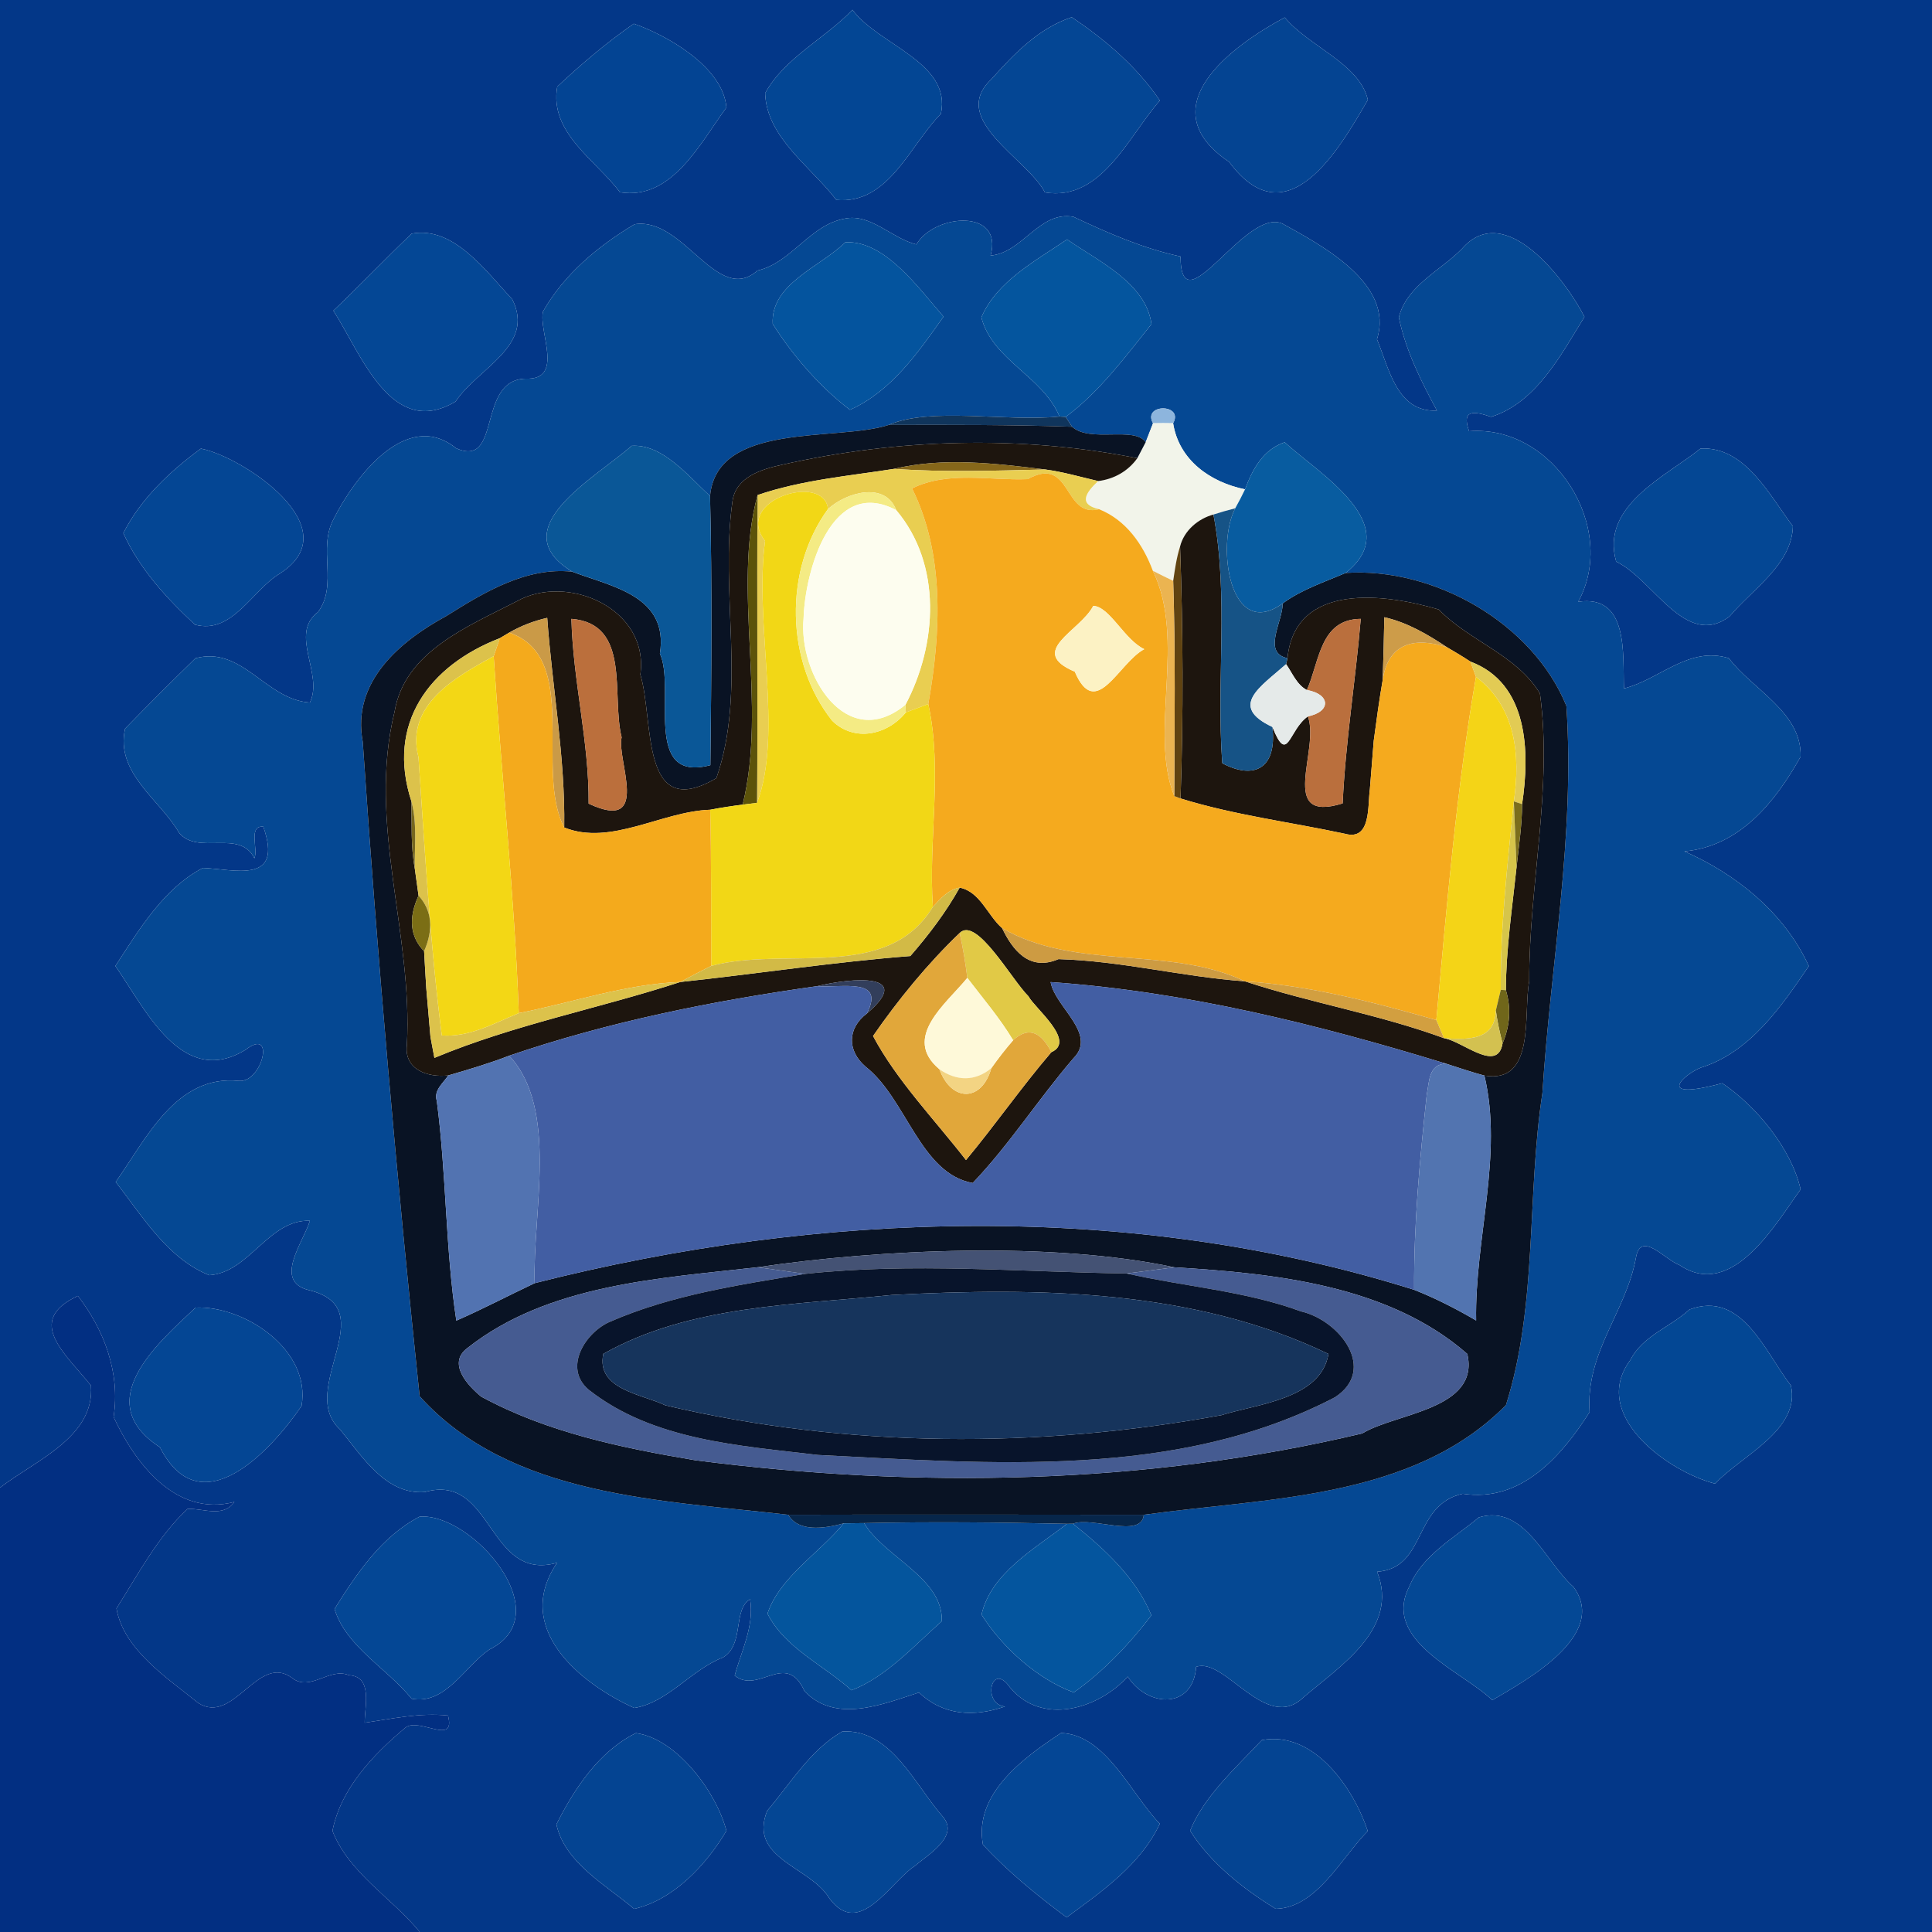 <?xml version="1.0" encoding="UTF-8" ?>
<!DOCTYPE svg PUBLIC "-//W3C//DTD SVG 1.1//EN" "http://www.w3.org/Graphics/SVG/1.1/DTD/svg11.dtd">
<svg width="250pt" height="250pt" viewBox="0 0 250 250" version="1.1" xmlns="http://www.w3.org/2000/svg">
<g id="#033788ff">
<path fill="#033788" opacity="1.00" d=" M 0.00 0.00 L 250.00 0.00 L 250.00 250.00 L 54.32 250.00 C 50.70 245.58 45.15 242.37 43.02 236.92 C 44.09 231.44 48.30 227.03 52.48 223.54 C 54.26 222.20 59.01 225.96 57.97 221.99 C 54.31 221.60 50.77 222.41 47.19 222.92 C 47.17 220.84 48.30 216.93 45.13 216.77 C 42.66 215.72 40.14 218.94 37.83 217.15 C 33.39 213.81 30.28 223.31 25.65 220.37 C 21.65 217.12 16.01 213.50 15.07 208.13 C 17.89 203.70 20.40 198.86 24.27 195.25 C 26.36 195.16 28.84 196.43 30.33 194.35 C 22.68 196.36 17.42 189.22 14.70 183.36 C 15.57 177.66 13.52 172.17 10.08 167.69 C 3.11 170.93 8.53 175.21 11.77 179.29 C 12.30 186.00 4.42 189.05 0.00 192.51 L 0.00 0.00 M 110.31 1.27 C 106.71 5.02 101.50 7.50 99.01 12.06 C 99.18 17.80 105.01 21.65 108.22 25.87 C 115.00 26.49 117.75 18.75 121.75 14.73 C 123.19 8.07 113.61 5.80 110.31 1.27 M 138.68 2.23 C 134.37 3.66 131.21 6.99 128.27 10.26 C 122.72 15.49 132.96 20.51 135.21 24.90 C 142.55 26.11 146.06 17.55 150.09 13.01 C 147.13 8.65 143.03 5.13 138.68 2.23 M 166.25 2.26 C 159.47 5.87 148.53 13.89 159.05 20.95 C 166.55 31.10 173.34 19.24 177.00 12.92 C 175.91 8.21 169.35 6.02 166.25 2.26 M 82.01 3.07 C 78.50 5.51 75.22 8.29 72.11 11.21 C 71.05 17.20 77.11 20.71 80.22 24.88 C 86.93 25.96 90.58 18.56 94.00 13.91 C 93.57 8.64 86.23 4.52 82.01 3.07 M 109.32 28.29 C 104.78 29.10 102.41 34.01 98.02 35.01 C 92.81 39.60 88.45 27.99 82.11 29.02 C 77.42 31.81 72.99 35.50 70.27 40.30 C 69.64 42.87 73.11 49.22 68.00 49.00 C 61.65 49.17 64.96 60.65 59.01 58.00 C 52.56 52.77 45.78 61.94 43.17 67.16 C 41.10 70.98 43.76 75.66 41.16 79.19 C 37.36 82.04 41.90 87.20 40.10 90.91 C 34.37 90.54 31.36 83.53 25.29 85.18 C 22.21 88.18 19.18 91.21 16.19 94.28 C 14.89 100.04 20.69 103.46 23.18 107.77 C 25.60 110.72 31.03 107.23 32.92 111.06 C 33.44 109.86 32.08 106.80 34.07 106.97 C 36.74 114.53 30.28 112.46 26.25 112.31 C 21.18 114.95 17.98 120.32 14.93 125.00 C 18.75 130.44 23.53 140.93 31.81 135.82 C 35.67 132.84 33.95 140.09 30.94 139.87 C 22.79 139.00 18.90 147.40 14.97 152.95 C 18.44 157.37 21.62 162.80 27.07 165.01 C 32.25 164.69 34.78 157.75 40.10 157.97 C 39.29 160.69 35.25 165.84 40.04 166.96 C 49.75 169.36 38.34 179.80 44.01 184.98 C 46.85 188.44 49.91 193.45 54.97 193.07 C 63.82 190.52 63.07 204.78 72.09 202.22 C 66.35 210.64 74.94 217.77 82.07 221.01 C 86.43 220.31 89.42 216.07 93.56 214.47 C 96.37 212.77 94.78 208.28 97.07 206.94 C 97.60 210.52 95.94 213.57 95.07 216.82 C 98.17 219.30 101.72 213.52 104.10 218.83 C 108.14 223.07 114.20 220.53 118.92 219.01 C 122.11 222.03 126.03 222.20 130.05 220.82 C 127.06 220.59 128.25 214.86 130.69 218.35 C 134.80 223.34 142.10 221.17 145.93 216.95 C 148.47 220.93 154.37 221.25 154.78 215.69 C 158.51 214.36 163.84 224.31 168.66 219.64 C 173.47 215.53 181.09 210.73 178.20 203.38 C 184.67 202.92 182.77 194.73 189.28 193.29 C 196.86 194.46 202.09 188.38 205.69 182.73 C 205.16 174.97 210.38 169.83 211.68 162.80 C 212.28 159.11 215.50 163.06 217.30 163.68 C 224.16 168.33 229.81 158.27 233.00 153.91 C 231.82 148.69 227.32 143.17 222.86 140.17 C 213.94 142.56 217.92 139.00 220.09 138.15 C 226.44 136.19 230.53 130.21 234.06 125.01 C 230.84 117.96 224.43 113.01 217.97 110.17 C 225.13 109.50 229.71 103.79 233.00 97.91 C 233.17 92.16 226.74 89.21 223.71 85.17 C 218.52 83.57 214.78 87.92 210.14 89.09 C 209.97 84.64 210.78 76.89 204.22 77.87 C 209.45 68.32 201.05 54.93 190.10 55.80 C 189.07 52.92 190.78 53.20 192.95 53.94 C 198.85 52.10 202.09 45.72 205.03 41.00 C 202.65 36.33 194.77 25.75 189.17 32.20 C 186.39 35.04 182.07 36.91 181.01 41.06 C 181.88 45.33 183.88 49.31 185.94 53.13 C 180.75 53.39 179.73 47.63 178.18 43.90 C 180.47 36.67 170.91 31.70 165.99 28.96 C 161.22 26.66 152.80 42.65 152.76 33.19 C 147.97 32.16 143.45 30.20 138.90 28.05 C 134.47 27.26 132.34 32.71 128.18 33.07 C 129.90 26.97 120.96 27.62 118.58 31.63 C 115.41 30.86 112.67 27.59 109.32 28.29 M 53.28 30.23 C 49.84 33.49 46.58 36.94 43.14 40.20 C 46.74 45.80 50.66 56.91 58.95 51.96 C 61.79 47.66 69.31 44.76 66.29 38.73 C 62.87 35.09 58.71 29.22 53.28 30.23 M 26.00 58.05 C 22.04 60.94 18.20 64.54 15.96 68.99 C 18.05 73.61 21.55 77.41 25.23 80.83 C 30.04 82.14 32.62 76.38 36.21 74.22 C 45.42 68.33 31.33 59.07 26.00 58.05 M 220.05 58.04 C 215.55 61.67 207.07 65.42 209.13 72.67 C 213.95 74.97 218.10 84.01 223.79 79.78 C 226.78 76.23 231.86 73.05 232.00 68.10 C 228.95 64.05 225.81 57.75 220.05 58.04 M 25.31 169.20 C 20.26 173.93 11.69 181.41 20.70 187.28 C 25.94 197.58 35.04 187.76 39.02 181.93 C 40.29 174.67 31.62 168.93 25.31 169.20 M 218.62 169.45 C 216.15 171.73 212.57 172.83 210.97 175.98 C 205.69 183.07 215.74 190.39 221.94 191.99 C 225.16 188.47 233.06 185.05 231.74 179.28 C 228.39 174.97 225.42 166.92 218.62 169.45 M 54.29 196.26 C 49.40 198.78 46.13 203.64 43.29 208.20 C 44.76 213.07 50.14 215.93 53.26 219.81 C 57.68 220.67 60.20 215.52 63.36 213.43 C 72.53 208.84 60.98 195.68 54.29 196.26 M 191.36 196.35 C 188.11 199.07 184.04 201.23 182.35 205.32 C 178.75 212.36 189.33 216.30 193.10 220.00 C 197.46 217.44 208.16 211.61 203.62 205.36 C 199.98 202.17 197.27 194.57 191.36 196.35 M 82.29 224.26 C 77.50 226.63 74.33 231.44 72.00 236.07 C 73.06 241.04 78.49 243.97 82.06 247.01 C 87.13 245.86 91.40 241.31 94.00 236.90 C 92.71 231.94 87.63 225.01 82.29 224.26 M 108.98 224.06 C 104.85 226.44 102.30 230.77 99.27 234.32 C 96.78 240.55 104.88 241.52 107.33 245.66 C 111.24 250.93 115.23 243.46 118.39 241.45 C 120.03 240.02 124.22 237.62 121.98 235.05 C 118.41 231.01 115.27 223.66 108.98 224.06 M 137.30 224.25 C 132.44 227.46 126.00 232.10 127.19 238.69 C 130.43 242.21 134.19 245.25 138.02 248.11 C 142.59 244.75 147.60 241.28 150.08 235.99 C 146.37 232.19 143.12 224.45 137.30 224.25 M 163.28 225.17 C 159.92 228.75 155.80 232.42 154.00 236.90 C 156.66 241.10 160.90 244.44 165.08 247.00 C 170.39 246.89 173.65 240.28 176.99 236.94 C 175.16 231.41 170.04 223.90 163.28 225.17 Z" />
</g>
<g id="#034694ff">
<path fill="#034694" opacity="1.00" d=" M 110.31 1.27 C 113.61 5.80 123.19 8.07 121.75 14.73 C 117.75 18.75 115.00 26.49 108.22 25.87 C 105.01 21.65 99.18 17.80 99.01 12.06 C 101.50 7.50 106.71 5.02 110.31 1.27 Z" />
</g>
<g id="#044694ff">
<path fill="#044694" opacity="1.00" d=" M 138.68 2.23 C 143.03 5.13 147.13 8.65 150.09 13.01 C 146.06 17.55 142.55 26.11 135.21 24.90 C 132.96 20.51 122.72 15.49 128.27 10.26 C 131.21 6.99 134.37 3.66 138.68 2.23 Z" />
<path fill="#044694" opacity="1.00" d=" M 26.00 58.05 C 31.33 59.07 45.42 68.33 36.21 74.22 C 32.62 76.38 30.04 82.14 25.23 80.83 C 21.55 77.41 18.05 73.61 15.96 68.99 C 18.20 64.54 22.04 60.94 26.00 58.05 Z" />
<path fill="#044694" opacity="1.00" d=" M 25.31 169.20 C 31.62 168.93 40.29 174.67 39.02 181.93 C 35.04 187.76 25.94 197.58 20.70 187.28 C 11.69 181.41 20.26 173.93 25.31 169.20 Z" />
<path fill="#044694" opacity="1.00" d=" M 108.98 224.06 C 115.27 223.66 118.41 231.01 121.98 235.05 C 124.22 237.62 120.03 240.02 118.39 241.45 C 115.23 243.46 111.24 250.93 107.33 245.66 C 104.88 241.52 96.78 240.55 99.27 234.32 C 102.30 230.77 104.85 226.44 108.98 224.06 Z" />
</g>
<g id="#044492ff">
<path fill="#044492" opacity="1.00" d=" M 166.25 2.26 C 169.35 6.02 175.91 8.21 177.00 12.92 C 173.34 19.24 166.55 31.10 159.05 20.95 C 148.53 13.89 159.47 5.87 166.25 2.26 Z" />
<path fill="#044492" opacity="1.00" d=" M 82.29 224.26 C 87.63 225.01 92.71 231.94 94.00 236.90 C 91.40 241.31 87.13 245.86 82.06 247.01 C 78.49 243.97 73.06 241.04 72.00 236.07 C 74.33 231.44 77.50 226.63 82.29 224.26 Z" />
<path fill="#044492" opacity="1.00" d=" M 163.28 225.17 C 170.04 223.90 175.16 231.41 176.99 236.94 C 173.65 240.28 170.39 246.89 165.08 247.00 C 160.90 244.44 156.66 241.10 154.00 236.90 C 155.80 232.42 159.92 228.75 163.28 225.17 Z" />
</g>
<g id="#034493ff">
<path fill="#034493" opacity="1.00" d=" M 82.01 3.07 C 86.23 4.52 93.57 8.64 94.00 13.91 C 90.58 18.56 86.93 25.96 80.22 24.88 C 77.11 20.71 71.05 17.20 72.11 11.21 C 75.22 8.29 78.50 5.51 82.01 3.07 Z" />
</g>
<g id="#054893ff">
<path fill="#054893" opacity="1.00" d=" M 109.32 28.29 C 112.67 27.59 115.41 30.86 118.58 31.63 C 120.96 27.62 129.90 26.97 128.18 33.07 C 132.34 32.71 134.47 27.26 138.90 28.05 C 143.45 30.20 147.97 32.16 152.76 33.19 C 152.80 42.65 161.22 26.66 165.99 28.96 C 170.91 31.70 180.47 36.67 178.18 43.90 C 179.73 47.63 180.75 53.39 185.94 53.13 C 183.88 49.31 181.88 45.33 181.01 41.06 C 182.07 36.91 186.39 35.04 189.17 32.20 C 194.77 25.75 202.65 36.33 205.03 41.00 C 202.09 45.72 198.85 52.10 192.95 53.94 C 190.78 53.20 189.07 52.92 190.10 55.80 C 201.05 54.93 209.45 68.32 204.22 77.87 C 210.78 76.89 209.97 84.64 210.14 89.09 C 214.78 87.92 218.52 83.57 223.71 85.17 C 226.74 89.21 233.17 92.16 233.00 97.91 C 229.71 103.79 225.13 109.50 217.97 110.17 C 224.43 113.01 230.84 117.96 234.06 125.01 C 230.53 130.21 226.44 136.19 220.09 138.15 C 217.92 139.00 213.94 142.56 222.86 140.17 C 227.32 143.17 231.82 148.69 233.00 153.91 C 229.81 158.27 224.16 168.33 217.30 163.68 C 215.50 163.06 212.28 159.11 211.68 162.80 C 210.38 169.83 205.16 174.97 205.69 182.73 C 202.09 188.38 196.86 194.46 189.28 193.29 C 182.77 194.73 184.67 202.92 178.20 203.38 C 181.09 210.73 173.47 215.53 168.66 219.64 C 163.84 224.31 158.51 214.36 154.78 215.69 C 154.37 221.25 148.47 220.93 145.93 216.95 C 142.10 221.17 134.80 223.34 130.69 218.35 C 128.25 214.86 127.06 220.59 130.05 220.82 C 126.03 222.20 122.11 222.03 118.92 219.01 C 114.20 220.53 108.14 223.07 104.10 218.83 C 101.72 213.52 98.17 219.30 95.07 216.82 C 95.94 213.57 97.60 210.52 97.07 206.94 C 94.78 208.28 96.37 212.77 93.56 214.47 C 89.42 216.07 86.43 220.31 82.07 221.01 C 74.94 217.77 66.35 210.64 72.09 202.22 C 63.07 204.78 63.82 190.52 54.97 193.07 C 49.91 193.45 46.85 188.44 44.01 184.98 C 38.34 179.80 49.75 169.36 40.04 166.96 C 35.25 165.84 39.29 160.69 40.10 157.97 C 34.78 157.75 32.25 164.69 27.07 165.01 C 21.62 162.80 18.44 157.37 14.97 152.95 C 18.90 147.40 22.79 139.00 30.94 139.87 C 33.95 140.09 35.67 132.84 31.81 135.82 C 23.53 140.93 18.75 130.44 14.93 125.00 C 17.98 120.32 21.18 114.95 26.25 112.31 C 30.28 112.46 36.74 114.53 34.07 106.97 C 32.08 106.80 33.44 109.86 32.92 111.06 C 31.03 107.23 25.60 110.72 23.18 107.77 C 20.69 103.46 14.89 100.04 16.19 94.28 C 19.18 91.21 22.21 88.18 25.29 85.18 C 31.36 83.53 34.37 90.54 40.10 90.91 C 41.90 87.20 37.36 82.04 41.16 79.19 C 43.76 75.66 41.10 70.98 43.17 67.16 C 45.78 61.94 52.56 52.77 59.01 58.00 C 64.96 60.65 61.65 49.17 68.00 49.00 C 73.11 49.22 69.64 42.87 70.27 40.30 C 72.99 35.50 77.42 31.81 82.11 29.02 C 88.45 27.99 92.81 39.60 98.02 35.01 C 102.41 34.01 104.78 29.10 109.32 28.29 M 109.39 31.35 C 106.10 34.57 99.71 36.72 99.99 41.91 C 102.61 46.07 106.16 50.13 109.98 53.03 C 115.30 50.68 118.83 45.59 122.09 40.97 C 118.85 37.26 114.49 31.08 109.39 31.35 M 126.99 41.07 C 128.40 46.60 134.93 48.67 137.10 53.90 C 130.07 54.60 120.41 52.63 114.99 54.99 C 108.28 57.17 92.76 54.51 91.88 64.19 C 89.00 61.54 85.73 57.44 81.74 57.69 C 77.03 61.86 64.90 68.43 74.06 73.98 C 68.09 73.33 62.61 76.67 57.73 79.73 C 51.77 82.96 45.47 88.24 46.94 95.98 C 48.85 124.25 51.34 152.49 54.30 180.67 C 66.05 193.73 85.71 194.12 101.99 196.01 C 103.03 197.78 105.42 198.15 109.18 197.12 C 106.03 200.97 100.92 204.04 99.31 208.80 C 101.55 213.26 106.60 215.47 110.18 218.72 C 114.68 217.00 118.28 212.95 121.87 209.78 C 122.02 204.15 114.51 201.56 111.81 197.09 C 120.56 196.90 129.32 196.99 138.07 197.18 C 133.88 200.43 128.23 203.56 127.01 208.93 C 129.68 213.18 134.26 217.28 138.94 219.00 C 142.65 216.42 146.25 212.64 148.99 209.02 C 146.99 204.15 142.89 200.40 138.84 197.17 C 141.32 196.20 147.71 199.15 148.01 196.01 C 163.99 193.79 182.78 194.05 194.87 181.82 C 198.99 168.77 197.54 154.83 199.59 141.41 C 200.65 124.73 203.83 108.10 202.69 91.35 C 198.30 80.57 185.51 73.38 174.12 74.14 C 181.98 67.93 170.62 61.26 166.24 57.23 C 163.45 58.17 162.06 60.73 161.11 63.32 C 156.63 62.41 152.56 59.56 151.80 54.77 C 153.23 52.21 147.78 52.20 149.20 54.77 C 148.96 55.39 148.49 56.61 148.25 57.22 C 146.76 55.10 141.05 57.34 138.73 55.22 C 138.52 54.90 138.11 54.26 137.90 53.95 C 142.28 50.71 145.67 46.10 149.00 41.94 C 148.28 36.54 141.87 33.67 138.08 30.98 C 134.02 33.75 128.98 36.40 126.99 41.07 Z" />
</g>
<g id="#044795ff">
<path fill="#044795" opacity="1.00" d=" M 53.28 30.23 C 58.71 29.22 62.87 35.09 66.29 38.73 C 69.31 44.76 61.79 47.66 58.95 51.96 C 50.66 56.91 46.74 45.80 43.14 40.20 C 46.58 36.94 49.84 33.49 53.28 30.23 Z" />
<path fill="#044795" opacity="1.00" d=" M 54.29 196.26 C 60.98 195.68 72.53 208.84 63.36 213.43 C 60.20 215.52 57.68 220.67 53.26 219.81 C 50.14 215.93 44.76 213.07 43.29 208.20 C 46.13 203.64 49.40 198.78 54.29 196.26 Z" />
</g>
<g id="#04549eff">
<path fill="#04549e" opacity="1.00" d=" M 109.39 31.35 C 114.49 31.08 118.85 37.26 122.09 40.97 C 118.83 45.59 115.30 50.68 109.98 53.03 C 106.16 50.13 102.61 46.07 99.99 41.91 C 99.71 36.72 106.10 34.57 109.39 31.35 Z" />
</g>
<g id="#04559eff">
<path fill="#04559e" opacity="1.00" d=" M 126.99 41.07 C 128.98 36.40 134.02 33.75 138.08 30.98 C 141.87 33.67 148.28 36.54 149.00 41.94 C 145.67 46.10 142.28 50.71 137.90 53.95 L 137.10 53.90 C 134.93 48.67 128.40 46.60 126.99 41.07 Z" />
<path fill="#04559e" opacity="1.00" d=" M 138.07 197.18 L 138.84 197.17 C 142.89 200.40 146.99 204.15 148.99 209.02 C 146.25 212.64 142.65 216.42 138.94 219.00 C 134.26 217.28 129.68 213.18 127.01 208.93 C 128.23 203.56 133.88 200.43 138.07 197.18 Z" />
</g>
<g id="#8db5ddff">
<path fill="#8db5dd" opacity="1.00" d=" M 149.20 54.77 C 147.78 52.20 153.23 52.21 151.80 54.77 C 150.93 54.75 150.06 54.75 149.20 54.77 Z" />
</g>
<g id="#10355cff">
<path fill="#10355c" opacity="1.00" d=" M 114.99 54.99 C 120.41 52.63 130.07 54.60 137.10 53.90 L 137.90 53.95 C 138.11 54.26 138.52 54.90 138.73 55.22 C 130.81 54.95 122.90 54.97 114.99 54.99 Z" />
</g>
<g id="#f2f4eaff">
<path fill="#f2f4ea" opacity="1.00" d=" M 149.20 54.77 C 150.06 54.75 150.93 54.75 151.80 54.77 C 152.56 59.56 156.63 62.41 161.11 63.32 C 160.71 64.15 160.29 64.97 159.84 65.77 C 158.89 66.01 157.95 66.28 157.02 66.58 C 155.03 67.12 153.21 68.66 152.70 70.72 C 152.24 72.16 152.03 73.67 151.81 75.16 C 150.92 74.74 150.05 74.31 149.18 73.86 C 147.90 70.44 145.73 67.31 142.22 65.89 C 139.41 65.25 140.57 63.68 142.10 62.25 C 144.14 62.00 145.97 60.98 147.17 59.29 C 147.44 58.78 147.98 57.74 148.25 57.22 C 148.49 56.61 148.96 55.39 149.20 54.77 Z" />
</g>
<g id="#091324ff">
<path fill="#091324" opacity="1.00" d=" M 91.88 64.19 C 92.76 54.51 108.28 57.17 114.99 54.99 C 122.90 54.97 130.81 54.95 138.73 55.22 C 141.05 57.34 146.76 55.10 148.25 57.22 C 147.98 57.74 147.44 58.78 147.17 59.29 C 132.03 56.29 116.16 56.75 101.14 60.15 C 98.50 60.73 95.21 61.73 94.78 64.87 C 93.11 76.70 96.66 89.29 92.70 100.69 C 82.75 106.55 84.67 93.16 82.86 87.29 C 84.04 78.74 73.39 74.13 66.86 77.81 C 60.58 81.06 52.37 84.29 51.06 92.08 C 47.51 106.52 53.46 120.75 52.65 135.24 C 52.28 138.42 55.37 139.46 58.01 139.16 C 57.34 140.17 56.09 141.08 56.52 142.45 C 57.77 151.90 57.62 161.46 59.05 170.89 C 62.48 169.39 65.80 167.64 69.19 166.04 C 106.09 156.66 146.44 155.40 182.99 166.90 C 185.77 168.00 188.43 169.36 191.01 170.87 C 190.81 160.37 194.53 149.45 192.08 139.18 C 198.77 140.31 197.08 131.10 197.88 126.98 C 197.84 114.57 200.93 102.00 199.27 89.74 C 196.26 84.74 190.16 82.97 186.17 78.87 C 179.36 76.84 167.58 75.23 166.60 85.17 C 163.28 84.47 166.00 80.41 165.98 78.08 C 168.43 76.28 171.35 75.33 174.12 74.14 C 185.51 73.38 198.30 80.57 202.69 91.35 C 203.83 108.10 200.65 124.73 199.59 141.41 C 197.54 154.83 198.99 168.77 194.87 181.82 C 182.78 194.05 163.99 193.79 148.01 196.01 C 132.67 196.00 117.33 195.97 101.99 196.01 C 85.71 194.12 66.05 193.73 54.30 180.67 C 51.34 152.49 48.85 124.25 46.94 95.98 C 45.47 88.24 51.77 82.96 57.73 79.73 C 62.61 76.67 68.09 73.33 74.06 73.98 C 79.13 75.91 86.58 77.09 85.39 84.59 C 87.48 89.01 83.05 101.36 91.92 99.01 C 92.06 87.41 92.15 75.79 91.88 64.19 M 98.04 163.98 C 85.31 165.43 70.90 166.18 60.44 174.47 C 57.88 176.42 60.51 179.30 62.28 180.73 C 70.83 185.37 80.49 187.36 89.99 188.96 C 118.61 192.64 148.19 192.17 176.29 185.48 C 180.58 182.84 191.52 182.43 189.87 175.20 C 179.68 166.29 164.95 164.78 151.97 163.99 C 136.11 160.61 113.77 161.65 98.04 163.98 Z" />
</g>
<g id="#0a5797ff">
<path fill="#0a5797" opacity="1.00" d=" M 81.74 57.69 C 85.73 57.44 89.00 61.54 91.88 64.19 C 92.15 75.79 92.06 87.41 91.92 99.01 C 83.05 101.36 87.48 89.01 85.39 84.59 C 86.58 77.09 79.13 75.91 74.06 73.98 C 64.90 68.43 77.03 61.86 81.74 57.69 Z" />
</g>
<g id="#1d150eff">
<path fill="#1d150e" opacity="1.00" d=" M 101.14 60.15 C 116.16 56.75 132.03 56.29 147.17 59.29 C 145.97 60.98 144.14 62.00 142.10 62.25 C 139.82 61.72 137.57 61.06 135.25 60.75 C 128.81 59.97 122.09 59.14 115.70 60.67 C 109.78 61.60 103.73 62.11 98.03 64.06 C 94.71 76.17 99.31 91.16 96.10 104.12 C 94.69 104.30 93.29 104.51 91.90 104.78 C 85.61 104.99 79.05 109.50 73.01 107.08 C 73.15 97.98 71.46 89.00 70.81 79.95 C 69.09 80.34 67.42 80.98 65.89 81.86 C 65.59 82.04 64.98 82.40 64.68 82.58 C 55.52 86.12 49.95 93.64 53.24 103.71 C 53.30 106.57 53.14 109.46 53.66 112.29 C 53.83 113.49 53.99 114.69 54.16 115.89 C 52.82 118.82 53.06 121.22 54.88 123.09 C 54.98 124.69 55.05 126.29 55.16 127.88 C 55.29 129.45 55.57 132.59 55.70 134.16 C 55.83 134.84 56.08 136.20 56.21 136.89 C 66.50 132.59 77.47 130.51 88.03 127.07 C 97.96 126.01 107.84 124.49 117.80 123.71 C 120.19 120.96 122.40 118.05 124.18 114.86 C 126.83 115.38 127.78 118.44 129.67 120.10 C 130.97 122.79 133.10 125.77 136.97 124.11 C 145.09 124.34 153.00 126.40 161.08 126.98 C 169.57 129.78 178.44 131.25 186.85 134.34 C 189.23 134.71 193.78 138.91 194.43 135.02 C 195.41 132.70 195.55 130.40 194.86 128.13 C 194.88 122.79 195.68 117.52 196.24 112.22 C 196.53 109.50 196.95 106.79 196.96 104.05 C 197.98 97.27 197.77 88.41 190.27 85.61 C 189.28 84.96 188.27 84.35 187.25 83.76 C 184.74 82.09 182.10 80.54 179.13 79.87 C 179.08 82.57 179.01 85.27 178.92 87.98 C 178.47 90.59 178.11 93.23 177.76 95.86 C 177.63 97.43 177.38 100.57 177.26 102.13 C 176.96 104.25 177.45 108.84 174.04 107.89 C 166.95 106.37 159.69 105.47 152.76 103.32 C 153.14 92.46 153.09 81.58 152.70 70.72 C 153.21 68.66 155.03 67.12 157.02 66.58 C 159.03 77.20 157.37 88.06 158.16 98.76 C 162.05 100.84 165.28 99.70 164.65 94.07 C 166.65 99.09 166.72 94.47 169.24 92.70 C 170.84 97.03 165.22 106.60 173.74 103.96 C 174.11 95.96 175.41 88.05 176.08 80.08 C 170.79 80.13 170.76 85.59 169.11 89.29 C 167.79 88.60 167.23 87.09 166.42 85.94 L 166.60 85.17 C 167.58 75.23 179.36 76.84 186.17 78.87 C 190.16 82.97 196.26 84.74 199.27 89.74 C 200.93 102.00 197.84 114.57 197.88 126.98 C 197.08 131.10 198.77 140.31 192.08 139.18 C 190.41 138.73 188.77 138.17 187.12 137.64 C 170.44 132.53 153.41 128.30 135.95 127.08 C 136.50 130.30 142.05 133.78 138.91 136.93 C 134.40 142.17 130.64 148.08 125.87 153.08 C 119.07 151.86 117.30 142.17 112.00 138.02 C 109.60 135.95 109.64 133.06 112.17 131.15 C 118.37 125.86 110.33 126.49 105.73 127.61 C 92.23 129.51 78.79 132.20 65.88 136.61 C 63.30 137.61 60.66 138.39 58.01 139.16 C 55.37 139.46 52.28 138.42 52.65 135.24 C 53.46 120.75 47.51 106.52 51.06 92.08 C 52.37 84.29 60.58 81.06 66.86 77.81 C 73.39 74.13 84.04 78.74 82.86 87.29 C 84.67 93.16 82.75 106.55 92.70 100.69 C 96.66 89.29 93.11 76.70 94.78 64.87 C 95.21 61.73 98.50 60.73 101.14 60.15 M 73.94 80.08 C 74.14 88.10 76.23 95.95 76.17 103.99 C 84.38 107.84 79.73 98.21 80.44 95.41 C 79.08 89.98 81.71 80.70 73.94 80.08 M 124.18 120.73 C 120.06 124.67 116.23 129.35 112.97 134.06 C 116.02 139.80 120.94 144.88 125.00 150.11 C 128.78 145.57 132.19 140.65 136.05 136.15 C 139.30 134.72 133.84 130.41 133.09 128.93 C 130.85 126.70 126.37 118.55 124.18 120.73 Z" />
</g>
<g id="#085ca0ff">
<path fill="#085ca0" opacity="1.00" d=" M 166.24 57.23 C 170.62 61.26 181.98 67.93 174.12 74.14 C 171.35 75.33 168.43 76.28 165.98 78.08 C 159.08 83.07 157.35 70.46 159.84 65.77 C 160.29 64.97 160.71 64.15 161.11 63.32 C 162.06 60.73 163.45 58.17 166.24 57.23 Z" />
</g>
<g id="#044794ff">
<path fill="#044794" opacity="1.00" d=" M 220.05 58.04 C 225.81 57.75 228.95 64.05 232.00 68.10 C 231.86 73.05 226.78 76.23 223.79 79.78 C 218.10 84.01 213.95 74.97 209.13 72.67 C 207.07 65.42 215.55 61.67 220.05 58.04 Z" />
</g>
<g id="#86671aff">
<path fill="#86671a" opacity="1.00" d=" M 115.70 60.67 C 122.09 59.14 128.81 59.97 135.25 60.75 C 128.73 60.91 122.20 61.13 115.70 60.67 Z" />
</g>
<g id="#e9ce51ff">
<path fill="#e9ce51" opacity="1.00" d=" M 98.03 64.06 C 103.73 62.11 109.78 61.60 115.70 60.67 C 122.20 61.13 128.73 60.91 135.25 60.75 C 137.57 61.06 139.82 61.72 142.10 62.25 C 140.57 63.68 139.41 65.25 142.22 65.89 C 137.53 67.09 138.71 58.83 132.98 62.00 C 128.03 62.20 122.66 60.91 118.02 63.20 C 122.24 71.70 121.77 81.83 120.12 91.10 C 119.15 91.46 118.18 91.82 117.21 92.19 L 117.17 91.19 C 121.30 83.37 121.91 73.04 115.97 66.01 C 114.55 62.25 109.49 63.71 107.14 65.87 C 106.69 61.09 94.80 64.70 99.00 70.00 C 97.56 80.56 101.39 94.83 97.96 103.89 C 98.08 90.61 97.91 77.34 98.03 64.06 Z" />
</g>
<g id="#f5aa1eff">
<path fill="#f5aa1e" opacity="1.00" d=" M 118.02 63.20 C 122.66 60.91 128.03 62.20 132.98 62.00 C 138.71 58.83 137.53 67.09 142.22 65.89 C 145.73 67.31 147.90 70.44 149.18 73.86 C 153.54 82.80 148.63 94.69 151.95 103.01 L 152.76 103.32 C 159.69 105.47 166.95 106.37 174.04 107.89 C 177.45 108.84 176.96 104.25 177.26 102.13 C 177.38 100.57 177.63 97.43 177.76 95.86 C 178.11 93.23 178.47 90.59 178.92 87.98 C 179.63 83.19 183.07 82.38 187.25 83.76 C 188.27 84.35 189.28 84.96 190.27 85.61 C 190.45 86.11 190.81 87.09 190.99 87.58 C 188.45 102.28 187.22 117.16 185.86 132.00 C 177.75 129.68 169.52 127.54 161.08 126.98 C 151.34 122.35 139.19 125.64 129.67 120.10 C 127.78 118.44 126.83 115.38 124.18 114.86 C 122.67 115.13 121.70 116.30 120.71 117.35 C 120.11 108.60 122.00 99.75 120.12 91.10 C 121.77 81.83 122.24 71.70 118.02 63.20 M 141.47 78.40 C 139.74 81.71 132.84 84.27 139.08 86.92 C 141.82 93.34 144.72 85.79 148.07 84.00 C 145.50 82.80 143.60 78.49 141.47 78.40 Z" />
</g>
<g id="#5c530aff">
<path fill="#5c530a" opacity="1.00" d=" M 96.10 104.12 C 99.31 91.16 94.71 76.17 98.03 64.06 C 97.91 77.34 98.08 90.61 97.96 103.89 C 97.49 103.95 96.57 104.06 96.10 104.12 Z" />
</g>
<g id="#f2d716ff">
<path fill="#f2d716" opacity="1.00" d=" M 99.00 70.00 C 94.80 64.70 106.69 61.09 107.14 65.87 C 101.39 73.78 101.64 85.68 107.69 93.27 C 110.57 96.08 114.85 95.10 117.21 92.19 C 118.18 91.82 119.15 91.46 120.12 91.10 C 122.00 99.75 120.11 108.60 120.71 117.35 C 114.81 127.11 101.52 122.41 92.03 124.99 C 92.01 118.25 92.06 111.51 91.90 104.78 C 93.29 104.51 94.69 104.30 96.10 104.12 C 96.57 104.06 97.49 103.95 97.96 103.89 C 101.39 94.83 97.56 80.56 99.00 70.00 Z" />
</g>
<g id="#f4eb84ff">
<path fill="#f4eb84" opacity="1.00" d=" M 107.14 65.87 C 109.49 63.71 114.55 62.25 115.97 66.01 C 107.61 61.58 104.17 73.82 103.98 80.03 C 103.30 87.28 109.52 97.48 117.17 91.19 L 117.21 92.19 C 114.85 95.10 110.57 96.08 107.69 93.27 C 101.64 85.68 101.39 73.78 107.14 65.87 Z" />
</g>
<g id="#fdfdefff">
<path fill="#fdfdef" opacity="1.00" d=" M 103.98 80.03 C 104.17 73.82 107.61 61.58 115.97 66.01 C 121.91 73.04 121.30 83.37 117.17 91.19 C 109.52 97.48 103.30 87.28 103.98 80.03 Z" />
</g>
<g id="#165386ff">
<path fill="#165386" opacity="1.00" d=" M 157.02 66.58 C 157.95 66.28 158.89 66.01 159.84 65.77 C 157.35 70.46 159.08 83.07 165.98 78.08 C 166.00 80.41 163.28 84.47 166.60 85.17 L 166.42 85.94 C 163.09 88.90 158.93 91.38 164.65 94.07 C 165.28 99.70 162.05 100.84 158.16 98.76 C 157.37 88.06 159.03 77.20 157.02 66.58 Z" />
</g>
<g id="#604311ff">
<path fill="#604311" opacity="1.00" d=" M 151.81 75.16 C 152.03 73.67 152.24 72.16 152.70 70.72 C 153.09 81.58 153.14 92.46 152.76 103.32 L 151.95 103.01 C 151.99 93.73 152.11 84.44 151.81 75.16 Z" />
</g>
<g id="#ebb451ff">
<path fill="#ebb451" opacity="1.00" d=" M 149.18 73.86 C 150.05 74.31 150.92 74.74 151.81 75.16 C 152.11 84.44 151.99 93.73 151.95 103.01 C 148.63 94.69 153.54 82.80 149.18 73.86 Z" />
</g>
<g id="#fcf2c4ff">
<path fill="#fcf2c4" opacity="1.00" d=" M 141.47 78.40 C 143.60 78.49 145.50 82.80 148.07 84.00 C 144.72 85.79 141.82 93.34 139.08 86.92 C 132.84 84.27 139.74 81.71 141.47 78.40 Z" />
</g>
<g id="#ca9a47ff">
<path fill="#ca9a47" opacity="1.00" d=" M 65.89 81.86 C 67.42 80.98 69.09 80.34 70.81 79.95 C 71.46 89.00 73.15 97.98 73.01 107.08 C 69.12 99.69 75.19 85.06 65.89 81.86 Z" />
</g>
<g id="#bb6f3cff">
<path fill="#bb6f3c" opacity="1.00" d=" M 73.94 80.08 C 81.71 80.70 79.08 89.98 80.44 95.41 C 79.73 98.21 84.38 107.84 76.17 103.99 C 76.23 95.95 74.14 88.10 73.94 80.08 Z" />
</g>
<g id="#ba6f3dff">
<path fill="#ba6f3d" opacity="1.00" d=" M 169.11 89.29 C 170.76 85.59 170.79 80.13 176.08 80.08 C 175.41 88.05 174.11 95.96 173.74 103.96 C 165.22 106.60 170.84 97.03 169.24 92.70 C 172.32 92.07 172.12 89.80 169.11 89.29 Z" />
</g>
<g id="#cd9c49ff">
<path fill="#cd9c49" opacity="1.00" d=" M 179.13 79.87 C 182.10 80.54 184.74 82.09 187.25 83.76 C 183.07 82.38 179.63 83.19 178.92 87.98 C 179.01 85.27 179.08 82.57 179.13 79.87 Z" />
</g>
<g id="#f4aa1cff">
<path fill="#f4aa1c" opacity="1.00" d=" M 64.68 82.58 C 64.98 82.40 65.59 82.04 65.89 81.86 C 75.19 85.06 69.12 99.69 73.01 107.08 C 79.05 109.50 85.61 104.99 91.90 104.78 C 92.06 111.51 92.01 118.25 92.03 124.99 C 90.69 125.66 89.35 126.35 88.03 127.07 C 80.88 127.34 74.10 129.73 67.13 131.10 C 66.57 115.67 64.88 100.31 63.88 84.91 C 64.08 84.33 64.48 83.16 64.68 82.58 Z" />
</g>
<g id="#dcc24bff">
<path fill="#dcc24b" opacity="1.00" d=" M 53.24 103.71 C 49.95 93.64 55.52 86.12 64.68 82.58 C 64.48 83.16 64.08 84.33 63.88 84.91 C 58.98 87.59 52.39 91.22 54.15 97.98 C 54.98 109.99 55.64 122.04 57.17 133.99 C 60.74 134.24 63.94 132.41 67.13 131.10 C 74.10 129.73 80.88 127.34 88.03 127.07 C 77.47 130.51 66.50 132.59 56.21 136.89 C 56.08 136.20 55.83 134.84 55.70 134.16 C 55.57 132.59 55.29 129.45 55.16 127.88 C 55.05 126.29 54.98 124.69 54.88 123.09 C 56.13 120.21 55.89 117.81 54.16 115.89 C 53.99 114.69 53.83 113.49 53.66 112.29 C 53.65 109.41 53.98 106.52 53.24 103.71 Z" />
</g>
<g id="#f3d715ff">
<path fill="#f3d715" opacity="1.00" d=" M 54.15 97.98 C 52.39 91.22 58.98 87.59 63.88 84.91 C 64.88 100.31 66.57 115.67 67.13 131.10 C 63.94 132.41 60.74 134.24 57.17 133.99 C 55.64 122.04 54.98 109.99 54.15 97.98 Z" />
</g>
<g id="#e5eae9ff">
<path fill="#e5eae9" opacity="1.00" d=" M 164.65 94.07 C 158.93 91.38 163.09 88.90 166.42 85.94 C 167.23 87.09 167.79 88.60 169.11 89.29 C 172.12 89.80 172.32 92.07 169.24 92.70 C 166.72 94.47 166.65 99.09 164.65 94.07 Z" />
</g>
<g id="#e2cb54ff">
<path fill="#e2cb54" opacity="1.00" d=" M 190.27 85.61 C 197.77 88.41 197.98 97.27 196.96 104.05 L 195.89 103.70 C 196.78 97.63 196.10 91.43 190.99 87.58 C 190.81 87.09 190.45 86.11 190.27 85.61 Z" />
</g>
<g id="#f4d417ff">
<path fill="#f4d417" opacity="1.00" d=" M 185.86 132.00 C 187.22 117.16 188.45 102.28 190.99 87.58 C 196.10 91.43 196.78 97.63 195.89 103.70 C 195.08 111.80 194.14 119.92 194.20 128.08 C 194.04 128.75 193.72 130.09 193.56 130.76 C 193.46 134.53 190.20 134.59 186.85 134.34 C 186.60 133.75 186.11 132.59 185.86 132.00 Z" />
</g>
<g id="#966e32ff">
<path fill="#966e32" opacity="1.00" d=" M 177.26 102.13 C 177.38 100.57 177.63 97.43 177.76 95.86 C 177.63 97.43 177.38 100.57 177.26 102.13 Z" />
</g>
<g id="#75661fff">
<path fill="#75661f" opacity="1.00" d=" M 53.24 103.71 C 53.98 106.52 53.65 109.41 53.66 112.29 C 53.14 109.46 53.30 106.57 53.24 103.71 Z" />
</g>
<g id="#d6c54aff">
<path fill="#d6c54a" opacity="1.00" d=" M 194.20 128.08 C 194.14 119.92 195.08 111.80 195.89 103.70 C 196.01 106.54 196.12 109.38 196.24 112.22 C 195.68 117.52 194.88 122.79 194.86 128.13 L 194.20 128.08 Z" />
</g>
<g id="#7b6e1cff">
<path fill="#7b6e1c" opacity="1.00" d=" M 195.89 103.70 L 196.96 104.05 C 196.95 106.79 196.53 109.50 196.24 112.22 C 196.12 109.38 196.01 106.54 195.89 103.70 Z" />
</g>
<g id="#d2ba46ff">
<path fill="#d2ba46" opacity="1.00" d=" M 120.71 117.35 C 121.70 116.30 122.67 115.13 124.18 114.86 C 122.40 118.05 120.19 120.96 117.80 123.71 C 107.84 124.49 97.96 126.01 88.03 127.07 C 89.35 126.35 90.69 125.66 92.03 124.99 C 101.52 122.41 114.81 127.11 120.71 117.35 Z" />
</g>
<g id="#7b6e15ff">
<path fill="#7b6e15" opacity="1.00" d=" M 54.16 115.89 C 55.89 117.81 56.13 120.21 54.88 123.09 C 53.06 121.22 52.82 118.82 54.16 115.89 Z" />
</g>
<g id="#e1c946ff">
<path fill="#e1c946" opacity="1.00" d=" M 124.18 120.73 C 126.37 118.55 130.85 126.70 133.09 128.93 C 133.84 130.41 139.30 134.72 136.05 136.15 C 134.87 133.84 133.27 132.60 131.10 134.61 C 129.38 131.74 127.19 129.19 125.17 126.54 C 124.93 124.59 124.61 122.65 124.18 120.73 Z" />
</g>
<g id="#cd9b42ff">
<path fill="#cd9b42" opacity="1.00" d=" M 129.67 120.10 C 139.19 125.64 151.34 122.35 161.08 126.98 C 153.00 126.40 145.09 124.34 136.97 124.11 C 133.10 125.77 130.97 122.79 129.67 120.10 Z" />
</g>
<g id="#e1a73aff">
<path fill="#e1a73a" opacity="1.00" d=" M 112.97 134.06 C 116.23 129.35 120.06 124.67 124.18 120.73 C 124.61 122.65 124.93 124.59 125.17 126.54 C 122.45 129.88 116.65 134.25 121.56 138.36 C 123.10 142.59 127.02 142.67 128.28 138.22 C 129.16 136.97 130.10 135.76 131.10 134.61 C 133.27 132.60 134.87 133.84 136.05 136.15 C 132.19 140.65 128.78 145.57 125.00 150.11 C 120.94 144.88 116.02 139.80 112.97 134.06 Z" />
</g>
<g id="#323e5bff">
<path fill="#323e5b" opacity="1.00" d=" M 105.73 127.61 C 110.33 126.49 118.37 125.86 112.17 131.15 C 114.59 126.43 109.02 127.85 105.73 127.61 Z" />
</g>
<g id="#fef9d9ff">
<path fill="#fef9d9" opacity="1.00" d=" M 121.56 138.36 C 116.65 134.25 122.45 129.88 125.17 126.54 C 127.19 129.19 129.38 131.74 131.10 134.61 C 130.10 135.76 129.16 136.97 128.28 138.22 C 126.16 139.97 123.77 139.90 121.56 138.36 Z" />
</g>
<g id="#425ea3ff">
<path fill="#425ea3" opacity="1.00" d=" M 135.95 127.08 C 153.41 128.30 170.44 132.53 187.12 137.64 C 184.85 137.68 184.95 139.99 184.62 141.66 C 183.72 150.04 182.93 158.46 182.99 166.90 C 146.44 155.40 106.09 156.66 69.19 166.04 C 68.88 157.01 72.33 143.46 65.88 136.61 C 78.79 132.20 92.23 129.51 105.73 127.61 C 109.02 127.85 114.59 126.43 112.17 131.15 C 109.64 133.06 109.60 135.95 112.00 138.02 C 117.30 142.17 119.07 151.86 125.87 153.08 C 130.64 148.08 134.40 142.17 138.91 136.93 C 142.05 133.78 136.50 130.30 135.95 127.08 Z" />
</g>
<g id="#d29f40ff">
<path fill="#d29f40" opacity="1.00" d=" M 161.08 126.98 C 169.52 127.54 177.75 129.68 185.86 132.00 C 186.11 132.59 186.60 133.75 186.85 134.34 C 178.44 131.25 169.57 129.78 161.08 126.98 Z" />
</g>
<g id="#7b7220ff">
<path fill="#7b7220" opacity="1.00" d=" M 55.16 127.88 C 55.29 129.45 55.57 132.59 55.70 134.16 C 55.57 132.59 55.29 129.45 55.16 127.88 Z" />
</g>
<g id="#70661aff">
<path fill="#70661a" opacity="1.00" d=" M 194.20 128.08 L 194.86 128.13 C 195.55 130.40 195.41 132.70 194.43 135.02 C 194.06 133.62 193.76 132.20 193.56 130.76 C 193.72 130.09 194.04 128.75 194.20 128.08 Z" />
</g>
<g id="#d3c150ff">
<path fill="#d3c150" opacity="1.00" d=" M 186.85 134.34 C 190.20 134.59 193.46 134.53 193.56 130.76 C 193.76 132.20 194.06 133.62 194.43 135.02 C 193.78 138.91 189.23 134.71 186.85 134.34 Z" />
</g>
<g id="#5273b1ff">
<path fill="#5273b1" opacity="1.00" d=" M 58.01 139.16 C 60.66 138.39 63.30 137.61 65.88 136.61 C 72.33 143.46 68.88 157.01 69.19 166.04 C 65.80 167.64 62.48 169.39 59.05 170.89 C 57.62 161.46 57.77 151.90 56.52 142.45 C 56.09 141.08 57.34 140.17 58.01 139.16 Z" />
</g>
<g id="#f3d483ff">
<path fill="#f3d483" opacity="1.00" d=" M 121.56 138.36 C 123.77 139.90 126.16 139.97 128.28 138.22 C 127.02 142.67 123.10 142.59 121.56 138.36 Z" />
</g>
<g id="#5274b0ff">
<path fill="#5274b0" opacity="1.00" d=" M 184.62 141.66 C 184.95 139.99 184.85 137.68 187.12 137.64 C 188.77 138.17 190.41 138.73 192.08 139.18 C 194.53 149.45 190.81 160.37 191.01 170.87 C 188.43 169.36 185.77 168.00 182.99 166.90 C 182.93 158.46 183.72 150.04 184.62 141.66 Z" />
</g>
<g id="#445274ff">
<path fill="#445274" opacity="1.00" d=" M 98.04 163.98 C 113.77 161.65 136.11 160.61 151.97 163.99 C 150.43 164.19 147.34 164.59 145.79 164.79 C 131.91 164.59 118.05 163.35 104.20 164.84 C 102.66 164.63 99.58 164.20 98.04 163.98 Z" />
</g>
<g id="#455b91ff">
<path fill="#455b91" opacity="1.00" d=" M 60.44 174.47 C 70.90 166.18 85.31 165.43 98.04 163.98 C 99.58 164.20 102.66 164.63 104.20 164.84 C 95.69 166.26 86.96 167.54 78.99 171.01 C 75.79 172.34 72.80 177.00 76.19 179.84 C 84.52 186.40 95.72 187.06 105.85 188.27 C 128.10 189.38 152.35 191.46 172.75 180.80 C 178.22 177.24 173.43 170.87 168.33 169.69 C 161.10 167.03 153.28 166.50 145.79 164.79 C 147.34 164.59 150.43 164.19 151.97 163.99 C 164.95 164.78 179.68 166.29 189.87 175.20 C 191.52 182.43 180.58 182.84 176.29 185.48 C 148.19 192.17 118.61 192.64 89.99 188.96 C 80.49 187.36 70.83 185.37 62.28 180.73 C 60.51 179.30 57.88 176.42 60.44 174.47 Z" />
</g>
<g id="#08142bff">
<path fill="#08142b" opacity="1.00" d=" M 104.20 164.84 C 118.05 163.35 131.91 164.59 145.79 164.79 C 153.28 166.50 161.10 167.03 168.33 169.69 C 173.43 170.87 178.22 177.24 172.75 180.80 C 152.35 191.46 128.10 189.38 105.85 188.27 C 95.72 187.06 84.52 186.40 76.19 179.84 C 72.80 177.00 75.79 172.34 78.99 171.01 C 86.96 167.54 95.69 166.26 104.20 164.84 M 115.41 167.57 C 102.92 168.86 89.26 168.87 78.07 175.19 C 77.11 179.80 83.06 180.39 86.10 181.85 C 109.59 187.39 134.36 187.46 158.06 183.12 C 162.53 181.69 170.94 181.08 171.90 175.20 C 154.49 166.81 134.28 166.58 115.41 167.57 Z" />
</g>
<g id="#16345cff">
<path fill="#16345c" opacity="1.00" d=" M 115.41 167.57 C 134.28 166.58 154.49 166.81 171.90 175.20 C 170.94 181.08 162.53 181.69 158.06 183.12 C 134.36 187.46 109.59 187.39 86.10 181.85 C 83.06 180.39 77.11 179.80 78.07 175.19 C 89.26 168.87 102.92 168.86 115.41 167.57 Z" />
</g>
<g id="#022f82ff">
<path fill="#022f82" opacity="1.00" d=" M 11.77 179.29 C 8.53 175.21 3.11 170.93 10.08 167.69 C 13.52 172.17 15.57 177.66 14.70 183.36 C 17.42 189.22 22.68 196.36 30.33 194.35 C 28.84 196.43 26.36 195.16 24.27 195.25 C 20.40 198.86 17.89 203.70 15.07 208.13 C 16.01 213.50 21.65 217.12 25.65 220.37 C 30.28 223.31 33.39 213.81 37.83 217.15 C 40.14 218.94 42.66 215.72 45.13 216.77 C 48.30 216.93 47.17 220.84 47.19 222.92 C 50.77 222.41 54.31 221.60 57.97 221.99 C 59.01 225.96 54.26 222.20 52.48 223.54 C 48.30 227.03 44.09 231.44 43.02 236.92 C 45.15 242.37 50.70 245.58 54.32 250.00 L 0.00 250.00 L 0.00 192.51 C 4.42 189.05 12.30 186.00 11.77 179.29 Z" />
</g>
<g id="#034794ff">
<path fill="#034794" opacity="1.00" d=" M 218.62 169.45 C 225.42 166.92 228.39 174.97 231.74 179.28 C 233.06 185.05 225.16 188.47 221.94 191.99 C 215.74 190.39 205.69 183.07 210.97 175.98 C 212.57 172.83 216.15 171.73 218.62 169.45 Z" />
</g>
<g id="#07264aff">
<path fill="#07264a" opacity="1.00" d=" M 101.99 196.01 C 117.33 195.97 132.67 196.00 148.01 196.01 C 147.71 199.15 141.32 196.20 138.84 197.17 L 138.07 197.18 C 129.32 196.99 120.56 196.90 111.81 197.09 C 111.16 197.10 109.84 197.11 109.18 197.12 C 105.42 198.15 103.03 197.78 101.99 196.01 Z" />
</g>
<g id="#044895ff">
<path fill="#044895" opacity="1.00" d=" M 191.36 196.35 C 197.27 194.57 199.98 202.17 203.62 205.36 C 208.16 211.61 197.46 217.44 193.10 220.00 C 189.33 216.30 178.75 212.36 182.35 205.32 C 184.04 201.23 188.11 199.07 191.36 196.35 Z" />
</g>
<g id="#04559dff">
<path fill="#04559d" opacity="1.00" d=" M 109.18 197.12 C 109.84 197.11 111.16 197.10 111.81 197.09 C 114.51 201.56 122.02 204.15 121.87 209.78 C 118.28 212.95 114.68 217.00 110.18 218.72 C 106.60 215.47 101.55 213.26 99.31 208.80 C 100.92 204.04 106.03 200.97 109.18 197.12 Z" />
</g>
<g id="#044695ff">
<path fill="#044695" opacity="1.00" d=" M 137.30 224.25 C 143.12 224.45 146.37 232.19 150.08 235.99 C 147.60 241.28 142.59 244.75 138.02 248.11 C 134.19 245.25 130.43 242.21 127.19 238.69 C 126.00 232.10 132.44 227.46 137.30 224.25 Z" />
</g>
</svg>
